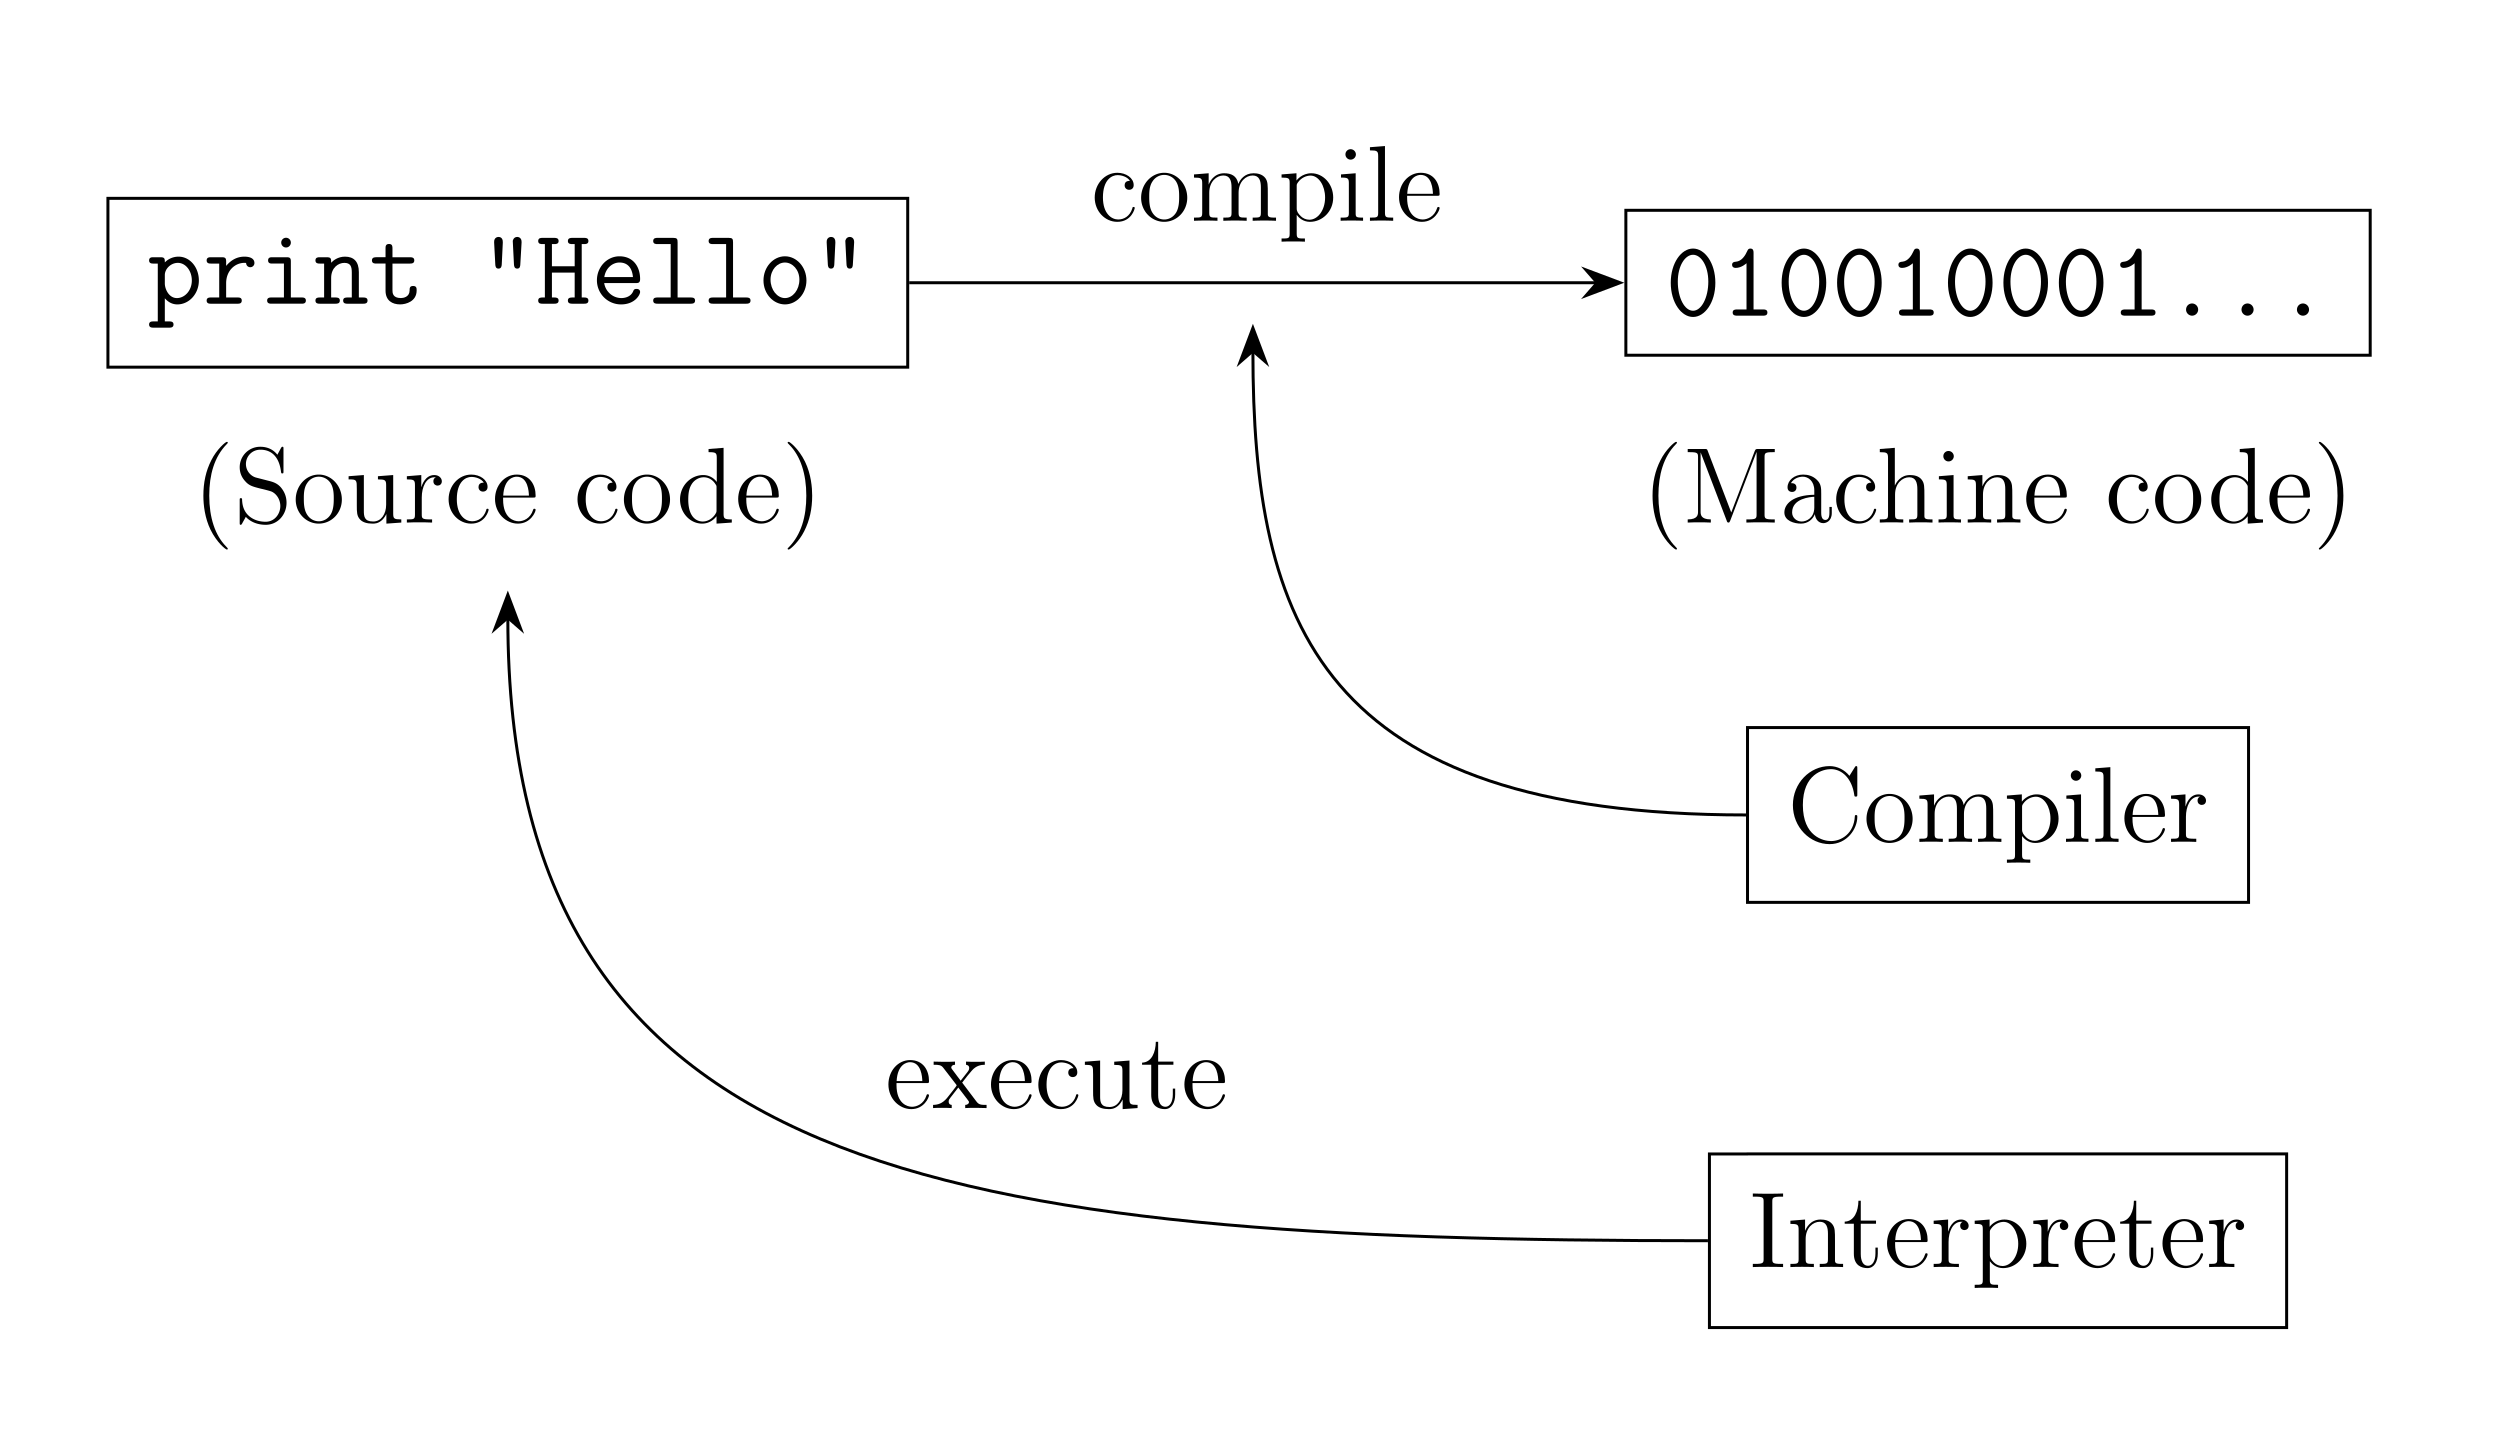 <svg xmlns="http://www.w3.org/2000/svg" xmlns:xlink="http://www.w3.org/1999/xlink" width="332.888" height="191.141"><defs><path id="a" d="M2.89 3.188c.204 0 .579 0 .579-.422 0-.407-.375-.407-.578-.407h-.579V-.719c.344.39.876.813 1.672.813 1.532 0 2.86-1.375 2.86-3.188 0-1.765-1.203-3.172-2.703-3.172a2.56 2.56 0 0 0-1.829.766c0-.469 0-.688-.578-.688H.781c-.187 0-.562 0-.562.422s.375.422.562.422h.594V2.36H.781c-.187 0-.562 0-.562.407 0 .421.375.421.562.421Zm-.578-7c0-.829.797-1.626 1.735-1.626 1.031 0 1.86 1.047 1.86 2.344 0 1.375-.97 2.344-1.985 2.344-1.078 0-1.61-1.219-1.61-1.938Zm0 0"/><path id="b" d="M3.094-2.719c0-1.703 1.203-2.719 2.422-2.719.078 0 .171 0 .234.016.047.516.453.563.547.563a.55.55 0 0 0 .562-.563c0-.61-.609-.844-1.328-.844-.953 0-1.765.422-2.437 1.235v-.563c0-.437-.078-.593-.563-.593H1.078c-.203 0-.578 0-.578.421 0 .422.375.422.578.422h1.094v4.516H1.078c-.203 0-.578 0-.578.406C.5 0 .875 0 1.078 0H4.61c.204 0 .563 0 .563-.422 0-.406-.36-.406-.563-.406H3.094Zm0 0"/><path id="c" d="M4.328-8.14a.643.643 0 0 0-.64-.641c-.36 0-.641.297-.641.64 0 .36.281.657.64.657.36 0 .641-.297.641-.657ZM1.86-6.188c-.203 0-.562 0-.562.421 0 .422.36.422.562.422h1.547v4.516h-1.64c-.204 0-.594 0-.594.406 0 .422.39.422.594.422H5.75c.203 0 .578 0 .578-.422 0-.406-.375-.406-.578-.406H4.328v-4.766c0-.437-.078-.593-.562-.593Zm0 0"/><path id="d" d="M6-4.203c0-1.406-.672-2.063-1.844-2.063-.968 0-1.61.547-1.843.813 0-.531 0-.734-.579-.734H.781c-.187 0-.562 0-.562.421 0 .422.375.422.562.422h.594v4.516H.781c-.187 0-.562 0-.562.406C.219 0 .594 0 .78 0h2.11c.203 0 .578 0 .578-.422 0-.406-.375-.406-.578-.406h-.579v-2.594c0-1.39.97-2.015 1.75-2.015.829 0 1 .468 1 1.296v3.313H4.47c-.188 0-.563 0-.563.406 0 .422.375.422.563.422h2.11c.202 0 .577 0 .577-.422 0-.406-.375-.406-.578-.406H6Zm0 0"/><path id="e" d="M3.094-5.344h2.328c.203 0 .578 0 .578-.422 0-.421-.375-.421-.578-.421H3.094V-7.36c0-.25 0-.594-.453-.594-.47 0-.47.344-.47.594v1.171H.954c-.203 0-.594 0-.594.422s.375.422.579.422h1.234v3.61c0 1.328.906 1.828 1.937 1.828.782 0 2.204-.39 2.204-1.86 0-.28 0-.593-.47-.593-.468 0-.468.312-.468.609-.016.86-.828 1-1.156 1-1.125 0-1.125-.719-1.125-1.063Zm0 0"/><path id="f" d="M3.016-8.14c.015-.344-.094-.75-.579-.75-.046 0-.609.015-.578.718l.157 2.969c.015.156.03.531.421.531.407 0 .422-.375.438-.562Zm2.5-.016c.03-.688-.47-.735-.579-.735-.5 0-.625.532-.593.579L4.5-5.25c.016.203.031.578.438.578.39 0 .39-.375.406-.531Zm0 0"/><path id="g" d="M6.14-7.938h.313c.203 0 .578 0 .578-.406 0-.422-.36-.422-.578-.422H4.891c-.204 0-.594 0-.594.422 0 .406.39.406.594.406h.312v2.954H2.172v-2.954h.312c.204 0 .579 0 .579-.406 0-.422-.376-.422-.579-.422H.922c-.219 0-.578 0-.578.422 0 .406.375.406.578.406h.312v7.11H.922c-.203 0-.578 0-.578.406C.344 0 .704 0 .922 0h1.562c.204 0 .579 0 .579-.422 0-.406-.376-.406-.579-.406h-.312v-3.313h3.031v3.313h-.312c-.204 0-.594 0-.594.406 0 .422.39.422.594.422h1.562c.219 0 .578 0 .578-.422 0-.406-.375-.406-.578-.406h-.312Zm0 0"/><path id="h" d="M5.969-2.75c.297 0 .578 0 .578-.531 0-1.688-.953-3.031-2.75-3.031-1.656 0-3 1.437-3 3.187A3.204 3.204 0 0 0 4.016.094c1.843 0 2.53-1.282 2.53-1.657 0-.093-.03-.406-.484-.406-.265 0-.359.11-.437.313-.36.843-1.297.906-1.563.906-1.187 0-2.14-.906-2.296-2ZM1.78-3.547c.188-1.219 1.11-1.937 2.016-1.937 1.437 0 1.734 1.218 1.797 1.937Zm0 0"/><path id="i" d="M4.156-8.172c0-.453-.078-.594-.578-.594H1.484c-.203 0-.578 0-.578.422 0 .406.375.406.578.406h1.75v7.11h-1.75c-.203 0-.578 0-.578.406 0 .422.375.422.578.422h4.422c.203 0 .578 0 .578-.422 0-.406-.375-.406-.578-.406h-1.75Zm0 0"/><path id="j" d="M6.547-3.094c0-1.797-1.313-3.219-2.86-3.219-1.546 0-2.859 1.422-2.859 3.22 0 1.796 1.328 3.187 2.86 3.187 1.53 0 2.859-1.39 2.859-3.188ZM3.687-.75c-1.03 0-1.921-1.094-1.921-2.453 0-1.328.921-2.281 1.921-2.281s1.922.953 1.922 2.28c0 1.376-.89 2.454-1.921 2.454Zm0 0"/><path id="t" d="M6.656-4.375c0-2.672-1.422-4.563-2.968-4.563-1.563 0-2.97 1.922-2.97 4.547 0 2.672 1.423 4.563 2.97 4.563 1.562 0 2.968-1.922 2.968-4.547ZM3.688-.656c-1.141 0-2.032-1.735-2.032-3.875 0-2.14.985-3.578 2.032-3.578 1.046 0 2.03 1.437 2.03 3.578 0 2.125-.905 3.875-2.03 3.875Zm0 0"/><path id="u" d="M4.36-8.344c0-.219 0-.594-.423-.594-.234 0-.328.126-.406.313C3.25-8 2.781-7.25 2.016-7.187c-.204.015-.516.046-.516.421 0 .235.156.407.469.407.797 0 1.422-.594 1.453-.625v6.156h-1.25c-.203 0-.594 0-.594.406 0 .422.39.422.594.422h3.453c.203 0 .578 0 .578-.422 0-.406-.375-.406-.578-.406H4.359Zm0 0"/><path id="v" d="M4.5-.797a.817.817 0 0 0-.797-.828c-.469 0-.812.36-.812.828 0 .422.359.797.796.797.47 0 .813-.39.813-.797Zm0 0"/><path id="k" d="M4.656 3.484c0-.046 0-.078-.234-.312-1.438-1.453-2.234-3.813-2.234-6.75 0-2.781.671-5.172 2.328-6.86.14-.14.14-.156.14-.203 0-.093-.062-.109-.125-.109-.187 0-1.36 1.031-2.062 2.438-.735 1.437-1.063 2.984-1.063 4.734 0 1.281.203 2.984.953 4.531.844 1.719 2.016 2.64 2.172 2.64.063 0 .125-.015.125-.109Zm0 0"/><path id="l" d="M2.984-5.984C2.25-6.172 1.61-6.891 1.61-7.797c0-1.016.797-1.906 1.922-1.906 2.344 0 2.672 2.312 2.75 2.937.032.172.032.22.172.22.156 0 .156-.063.156-.329v-2.89c0-.266 0-.329-.14-.329-.047 0-.094 0-.203.188l-.47.875c-.687-.89-1.64-1.063-2.265-1.063a2.72 2.72 0 0 0-2.75 2.735c0 .687.235 1.328.766 1.89.5.563 1 .688 2.031.953.5.11 1.281.313 1.485.407.671.328 1.125 1.093 1.125 1.906 0 1.062-.766 2.094-1.954 2.094-.656 0-1.53-.157-2.234-.782-.844-.75-.89-1.78-.906-2.25C1.078-3.25.969-3.25.937-3.25c-.156 0-.156.063-.156.328v2.89c0 .266 0 .329.14.329.079 0 .095-.031.204-.203.047-.11.36-.64.469-.86C2.109-.187 3.016.297 4.25.297c1.61 0 2.766-1.36 2.766-2.938 0-.875-.329-1.515-.72-2-.53-.64-1.171-.796-1.734-.937Zm0 0"/><path id="m" d="M6.578-3.063c0-1.859-1.406-3.328-3.062-3.328-1.72 0-3.079 1.516-3.079 3.329C.438-1.234 1.86.14 3.5.14c1.688 0 3.078-1.407 3.078-3.204ZM3.516-.171c-.532 0-1.172-.234-1.594-.937-.39-.641-.406-1.485-.406-2.094 0-.547 0-1.422.453-2.063A1.836 1.836 0 0 1 3.5-6.109c.563 0 1.156.25 1.547.812.453.656.453 1.563.453 2.094 0 .5 0 1.39-.375 2.062-.406.704-1.063.97-1.61.97Zm0 0"/><path id="n" d="M4.36-6.172v.422c.968 0 1.093.094 1.093.797v2.578c0 1.219-.64 2.234-1.719 2.234-1.187 0-1.25-.671-1.25-1.437v-4.75l-2.03.156v.422c1.093 0 1.093.047 1.093 1.313v2.156c0 .89 0 1.406.437 1.875.344.375.922.547 1.657.547.25 0 .703 0 1.187-.407.422-.343.656-.875.656-.875V.141L7.47 0v-.422c-.969 0-1.078-.094-1.078-.797v-5.11Zm0 0"/><path id="o" d="M2.39-3.344c0-1.39.579-2.687 1.688-2.687h.203c-.125.062-.343.156-.343.531 0 .422.328.578.546.578.297 0 .579-.187.579-.578 0-.422-.391-.828-1-.828-1.22 0-1.641 1.328-1.72 1.594h-.015v-1.594l-1.922.156v.422c.969 0 1.078.094 1.078.797v3.89c0 .641-.156.641-1.078.641V0c.39-.031 1.188-.031 1.61-.031.39 0 1.406 0 1.75.031v-.422h-.297c-1.047 0-1.078-.156-1.078-.672Zm0 0"/><path id="p" d="M5.188-5.313c-.172 0-.704 0-.704.594 0 .344.25.594.594.594.328 0 .61-.203.61-.625 0-.953-1.016-1.64-2.172-1.64C1.844-6.39.5-4.907.5-3.095.5-1.266 1.875.141 3.5.141c1.89 0 2.328-1.72 2.328-1.844 0-.14-.11-.14-.14-.14-.141 0-.157.046-.188.218C5.172-.609 4.406-.172 3.625-.172c-.875 0-2.031-.766-2.031-2.937 0-2.391 1.218-2.97 1.937-2.97.547 0 1.328.22 1.656.766Zm0 0"/><path id="q" d="M5.5-3.328c.313 0 .344 0 .344-.266 0-1.453-.782-2.797-2.516-2.797-1.64 0-2.89 1.47-2.89 3.25C.438-1.25 1.89.141 3.483.141c1.704 0 2.36-1.547 2.36-1.844 0-.094-.078-.14-.157-.14-.125 0-.156.062-.171.14C5.14-.5 4.172-.172 3.578-.172c-.61 0-2.062-.406-2.062-2.89v-.266Zm-3.969-.266c.125-2.265 1.375-2.515 1.782-2.515 1.53 0 1.624 2.015 1.64 2.515Zm0 0"/><path id="r" d="M4.297-9.797v.422c.984 0 1.094.094 1.094.797v3.172a2.22 2.22 0 0 0-1.797-.922C1.938-6.328.5-4.922.5-3.078.5-1.266 1.86.14 3.438.14c1.093 0 1.718-.72 1.921-.985v.985L7.391 0v-.422c-.985 0-1.094-.094-1.094-.797v-8.734Zm1.062 8.125c0 .25 0 .297-.203.61-.343.5-.922.921-1.64.921-.375 0-1.922-.14-1.922-2.921 0-1.047.172-1.61.484-2.094.281-.438.86-.875 1.578-.875.89 0 1.39.64 1.531.875.172.234.172.265.172.515Zm0 0"/><path id="s" d="M4.047-3.578c0-1.078-.14-2.86-.953-4.531C2.25-9.83 1.078-10.75.922-10.75c-.063 0-.14.016-.14.11 0 .046 0 .062.25.312 1.437 1.453 2.234 3.812 2.234 6.75 0 2.781-.672 5.172-2.329 6.86-.156.124-.156.155-.156.202 0 .094.078.11.14.11.188 0 1.36-1.031 2.063-2.438.735-1.453 1.063-3 1.063-4.734Zm0 0"/><path id="w" d="M3.297-9.531c-.094-.266-.11-.266-.438-.266H.625v.422h.297c1.031 0 1.078.14 1.078.672v7.219C2-1.094 2-.422.625-.422V0C1-.031 1.765-.031 2.172-.031c.39 0 1.156 0 1.531.031v-.422c-1.36 0-1.36-.672-1.36-1.062v-7.829h.016L5.813-.265c.046.157.093.266.234.266.14 0 .156-.078.25-.281L9.78-9.375h.016v8.281c0 .532-.047.672-1.078.672h-.281V0c.328-.031 1.468-.031 1.89-.031.422 0 1.563 0 1.89.031v-.422h-.28c-1.032 0-1.079-.14-1.079-.672v-7.61c0-.53.047-.671 1.079-.671h.28v-.422H10c-.313 0-.328.016-.453.281L6.422-1.344Zm0 0"/><path id="x" d="M5.531-3.828c0-.781 0-1.344-.625-1.906-.5-.47-1.14-.657-1.781-.657-1.172 0-2.078.766-2.078 1.704 0 .406.266.609.61.609.343 0 .577-.234.577-.578 0-.594-.515-.594-.734-.594.344-.61 1.031-.86 1.594-.86.672 0 1.515.548 1.515 1.829v.578C1.72-3.656.625-2.453.625-1.343.625-.22 1.953.14 2.828.14c.938 0 1.594-.579 1.86-1.266.062.688.5 1.203 1.125 1.203.296 0 1.125-.203 1.125-1.36v-.796h-.313v.797c0 .828-.344.937-.547.937-.547 0-.547-.765-.547-.969ZM4.61-2.016C4.61-.609 3.563-.14 2.938-.14c-.704 0-1.282-.515-1.282-1.203 0-1.89 2.438-2.062 2.953-2.093Zm0 0"/><path id="y" d="M6.39-3.484c0-1.329 0-1.735-.343-2.204-.406-.546-1.078-.64-1.578-.64-1.235 0-1.797.937-2 1.375h-.016v-5l-2 .156v.422c.984 0 1.094.094 1.094.797v7.515c0 .641-.156.641-1.094.641V0C.828-.031 1.61-.031 2.016-.031c.406 0 1.187 0 1.562.031v-.422c-.922 0-1.094 0-1.094-.64v-2.672c0-1.5.985-2.297 1.875-2.297.891 0 1.094.718 1.094 1.593v3.375c0 .641-.156.641-1.094.641V0c.375-.031 1.157-.031 1.547-.031.422 0 1.188 0 1.563.031v-.422c-.719 0-1.078 0-1.078-.422Zm0 0"/><path id="z" d="M2.5-8.828a.71.71 0 0 0-.703-.703.684.684 0 0 0-.688.687c0 .422.344.703.688.703a.706.706 0 0 0 .703-.687ZM.516-6.172v.422c.921 0 1.046.078 1.046.781v3.907c0 .64-.156.64-1.093.64V0c.406-.031 1.094-.031 1.515-.031.157 0 .985 0 1.47.031v-.422c-.923 0-.985-.062-.985-.625v-5.281Zm0 0"/><path id="A" d="M6.39-3.484c0-1.329 0-1.735-.343-2.204-.406-.546-1.078-.64-1.578-.64-1.39 0-1.938 1.187-2.047 1.484h-.016v-1.484l-1.953.156v.422c.984 0 1.094.094 1.094.797v3.89c0 .641-.156.641-1.094.641V0C.828-.031 1.61-.031 2.016-.031c.406 0 1.187 0 1.562.031v-.422c-.922 0-1.094 0-1.094-.64v-2.672c0-1.5.985-2.297 1.875-2.297.891 0 1.094.718 1.094 1.593v3.375c0 .641-.156.641-1.094.641V0c.375-.031 1.157-.031 1.547-.031.422 0 1.188 0 1.563.031v-.422c-.719 0-1.078 0-1.078-.422Zm0 0"/><path id="B" d="M9.36-9.766c0-.265 0-.328-.157-.328-.078 0-.094.031-.187.172l-.704 1.125c-.64-.797-1.609-1.297-2.64-1.297-2.625 0-4.89 2.266-4.89 5.188 0 2.968 2.28 5.203 4.89 5.203 2.344 0 3.687-2.047 3.687-3.625 0-.156 0-.25-.171-.25-.141 0-.157.078-.157.172C8.906-1.125 7.25-.11 5.86-.11c-1.015 0-3.75-.61-3.75-4.797 0-4.14 2.704-4.782 3.735-4.782 1.5 0 2.812 1.282 3.11 3.438.03.172.03.219.202.219.203 0 .203-.047.203-.344Zm0 0"/><path id="C" d="M10.281-3.484c0-1.329 0-1.735-.328-2.204-.422-.546-1.094-.64-1.578-.64-1.188 0-1.797.86-2.016 1.422-.203-1.11-.984-1.422-1.89-1.422-1.39 0-1.938 1.187-2.047 1.484h-.016v-1.484l-1.953.156v.422c.984 0 1.094.094 1.094.797v3.89c0 .641-.156.641-1.094.641V0C.828-.031 1.61-.031 2.016-.031c.406 0 1.187 0 1.562.031v-.422c-.922 0-1.094 0-1.094-.64v-2.672c0-1.5.985-2.297 1.875-2.297.891 0 1.094.718 1.094 1.593v3.375c0 .641-.156.641-1.094.641V0c.375-.031 1.157-.031 1.547-.031.422 0 1.188 0 1.563.031v-.422c-.907 0-1.078 0-1.078-.64v-2.672c0-1.5.984-2.297 1.875-2.297.89 0 1.093.718 1.093 1.593v3.375c0 .641-.171.641-1.093.641V0c.375-.031 1.14-.031 1.546-.031.422 0 1.188 0 1.563.031v-.422c-.719 0-1.078 0-1.094-.422Zm0 0"/><path id="D" d="M3.516 2.36c-.922 0-1.094 0-1.094-.641v-2.5c.265.36.844.922 1.765.922 1.657 0 3.094-1.391 3.094-3.235 0-1.828-1.343-3.234-2.906-3.234-1.266 0-1.938.906-1.984.969v-.97l-1.985.157v.422c1 0 1.078.094 1.078.734V1.72c0 .64-.156.64-1.078.64v.422c.375-.031 1.14-.031 1.547-.031.406 0 1.188 0 1.563.031ZM2.422-4.579c0-.266 0-.281.156-.516.438-.64 1.14-.922 1.688-.922 1.062 0 1.937 1.313 1.937 2.922C6.203-1.39 5.22-.14 4.11-.14c-.437 0-.859-.187-1.14-.468-.328-.329-.547-.61-.547-1.016Zm0 0"/><path id="E" d="m2.469-9.953-2 .156v.422c.984 0 1.094.094 1.094.797v7.515c0 .641-.157.641-1.094.641V0c.406-.031 1.11-.031 1.547-.031.421 0 1.14 0 1.546.031v-.422c-.921 0-1.093 0-1.093-.64Zm0 0"/><path id="F" d="M3.11-8.703c0-.531.046-.672 1.124-.672h.313v-.422c-.344.031-1.578.031-2.016.031-.422 0-1.672 0-2.015-.03v.421h.312c1.078 0 1.125.14 1.125.672v7.61c0 .53-.047.671-1.125.671H.516V0C.859-.031 2.094-.031 2.53-.031c.422 0 1.672 0 2.016.031v-.422h-.313c-1.078 0-1.125-.14-1.125-.672Zm0 0"/><path id="G" d="M2.406-5.766h2.031v-.421h-2.03v-2.641h-.313c-.016 1.36-.531 2.734-1.828 2.781v.281h1.218v3.985C1.484-.188 2.531.14 3.297.14c.906 0 1.375-.891 1.375-1.922v-.813h-.313v.781c0 1.032-.421 1.641-.968 1.641-.985 0-.985-1.328-.985-1.578Zm0 0"/><path id="H" d="M4.016-3.39C4.437-3.938 5.03-4.704 5.312-5c.579-.672 1.25-.766 1.72-.766v-.421c-.626.03-.641.03-1.204.03-.547 0-.578 0-1.297-.03v.421c.188.032.422.11.422.438 0 .25-.14.406-.219.516l-.921 1.171-1.11-1.484c-.047-.047-.14-.188-.14-.281 0-.094.078-.344.5-.36v-.421c-.344.03-1.079.03-1.47.03-.468 0-.5 0-1.374-.03v.421c.734 0 1 .032 1.297.422l1.687 2.188c.031.031.078.11.078.156 0 .047-1.11 1.453-1.265 1.64C1.39-.593.766-.436.14-.421V0c.546-.031.578-.031 1.187-.031.547 0 .578 0 1.297.031v-.422c-.344-.031-.406-.25-.406-.453 0-.234.11-.344.25-.531.219-.297.687-.89 1.031-1.328l1.172 1.53c.25.313.25.345.25.423 0 .125-.11.344-.5.36V0C4.797-.031 5.5-.031 5.89-.031c.484 0 .5 0 1.375.031v-.422c-.766 0-1.032-.016-1.375-.484Zm0 0"/></defs><path fill="none" stroke="#000" stroke-miterlimit="10" stroke-width=".399" d="M14.371 48.89h106.496V26.41H14.371Zm0 0"/><use xlink:href="#a" x="19.635" y="40.44"/><use xlink:href="#b" x="27.018" y="40.44"/><use xlink:href="#c" x="34.4" y="40.44"/><use xlink:href="#d" x="41.783" y="40.44"/><use xlink:href="#e" x="49.165" y="40.44"/><use xlink:href="#f" x="63.936" y="40.44"/><use xlink:href="#g" x="71.319" y="40.44"/><use xlink:href="#h" x="78.687" y="40.44"/><use xlink:href="#i" x="86.069" y="40.44"/><use xlink:href="#i" x="93.452" y="40.44"/><use xlink:href="#j" x="100.834" y="40.44"/><use xlink:href="#f" x="108.217" y="40.44"/><use xlink:href="#k" x="25.674" y="69.583"/><use xlink:href="#l" x="31.137" y="69.583"/><use xlink:href="#m" x="38.941" y="69.583"/><use xlink:href="#n" x="45.965" y="69.583"/><use xlink:href="#o" x="53.77" y="69.583"/><use xlink:href="#p" x="59.233" y="69.583"/><use xlink:href="#q" x="65.476" y="69.583"/><use xlink:href="#p" x="76.396" y="69.583"/><use xlink:href="#m" x="82.64" y="69.583"/><use xlink:href="#r" x="90.051" y="69.583"/><use xlink:href="#q" x="97.855" y="69.583"/><use xlink:href="#s" x="104.099" y="69.583"/><path fill="none" stroke="#000" stroke-miterlimit="10" stroke-width=".399" d="M216.492 47.297h99.113V28.004h-99.113Zm0 0"/><use xlink:href="#t" x="221.752" y="42.034"/><use xlink:href="#u" x="229.135" y="42.034"/><use xlink:href="#t" x="236.517" y="42.034"/><use xlink:href="#t" x="243.9" y="42.034"/><use xlink:href="#u" x="251.282" y="42.034"/><use xlink:href="#t" x="258.665" y="42.034"/><use xlink:href="#t" x="266.047" y="42.034"/><use xlink:href="#t" x="273.43" y="42.034"/><use xlink:href="#u" x="280.812" y="42.034"/><use xlink:href="#v" x="288.195" y="42.034"/><use xlink:href="#v" x="295.578" y="42.034"/><use xlink:href="#v" x="302.96" y="42.034"/><use xlink:href="#k" x="218.639" y="69.583"/><use xlink:href="#w" x="224.102" y="69.583"/><use xlink:href="#x" x="236.973" y="69.583"/><use xlink:href="#p" x="243.997" y="69.583"/><use xlink:href="#y" x="249.853" y="69.583"/><use xlink:href="#z" x="257.658" y="69.583"/><use xlink:href="#A" x="261.56" y="69.583"/><use xlink:href="#q" x="269.364" y="69.583"/><use xlink:href="#p" x="280.285" y="69.583"/><use xlink:href="#m" x="286.528" y="69.583"/><use xlink:href="#r" x="293.939" y="69.583"/><use xlink:href="#q" x="301.744" y="69.583"/><use xlink:href="#s" x="307.987" y="69.583"/><path fill="none" stroke="#000" stroke-miterlimit="10" stroke-width=".399" d="M232.691 120.156h66.715V96.88h-66.715Zm0 0"/><use xlink:href="#B" x="237.951" y="112.103"/><use xlink:href="#m" x="248.097" y="112.103"/><use xlink:href="#C" x="255.121" y="112.103"/><use xlink:href="#D" x="266.827" y="112.103"/><use xlink:href="#z" x="274.631" y="112.103"/><use xlink:href="#E" x="278.534" y="112.103"/><use xlink:href="#q" x="282.436" y="112.103"/><use xlink:href="#o" x="288.679" y="112.103"/><path fill="none" stroke="#000" stroke-miterlimit="10" stroke-width=".399" d="M227.621 176.77h76.856v-23.118H227.62Zm0 0"/><use xlink:href="#F" x="232.881" y="168.716"/><use xlink:href="#A" x="237.948" y="168.716"/><use xlink:href="#G" x="245.365" y="168.716"/><use xlink:href="#q" x="250.828" y="168.716"/><use xlink:href="#o" x="257.072" y="168.716"/><use xlink:href="#D" x="262.535" y="168.716"/><use xlink:href="#o" x="270.339" y="168.716"/><use xlink:href="#q" x="275.802" y="168.716"/><use xlink:href="#G" x="282.045" y="168.716"/><use xlink:href="#q" x="287.508" y="168.716"/><use xlink:href="#o" x="293.752" y="168.716"/><path fill="none" stroke="#000" stroke-miterlimit="10" stroke-width=".399" d="M121.066 37.648h91.516"/><path stroke="#000" stroke-miterlimit="10" stroke-width=".399" d="m215.723 37.648-4.528-1.703 1.485 1.703-1.485 1.707Zm0 0"/><use xlink:href="#p" x="145.267" y="29.398"/><use xlink:href="#m" x="151.51" y="29.398"/><use xlink:href="#C" x="158.534" y="29.398"/><use xlink:href="#D" x="170.241" y="29.398"/><use xlink:href="#z" x="178.045" y="29.398"/><use xlink:href="#E" x="181.947" y="29.398"/><use xlink:href="#q" x="185.85" y="29.398"/><path fill="none" stroke="#000" stroke-miterlimit="10" stroke-width=".399" d="M232.492 108.516c-56.695 0-65.66-25.512-65.66-61.696"/><path stroke="#000" stroke-miterlimit="10" stroke-width=".399" d="m166.832 43.68-1.703 4.527 1.703-1.484 1.707 1.484Zm0 0"/><path fill="none" stroke="#000" stroke-miterlimit="10" stroke-width=".399" d="M227.422 165.21c-102.05 0-159.8-8.503-159.8-82.87"/><path stroke="#000" stroke-miterlimit="10" stroke-width=".399" d="m67.621 79.2-1.707 4.527 1.707-1.485 1.703 1.485Zm0 0"/><use xlink:href="#q" x="117.859" y="147.545"/><use xlink:href="#H" x="124.102" y="147.545"/><use xlink:href="#q" x="131.517" y="147.545"/><use xlink:href="#p" x="137.76" y="147.545"/><use xlink:href="#n" x="144.004" y="147.545"/><use xlink:href="#G" x="151.808" y="147.545"/><use xlink:href="#q" x="157.271" y="147.545"/></svg>